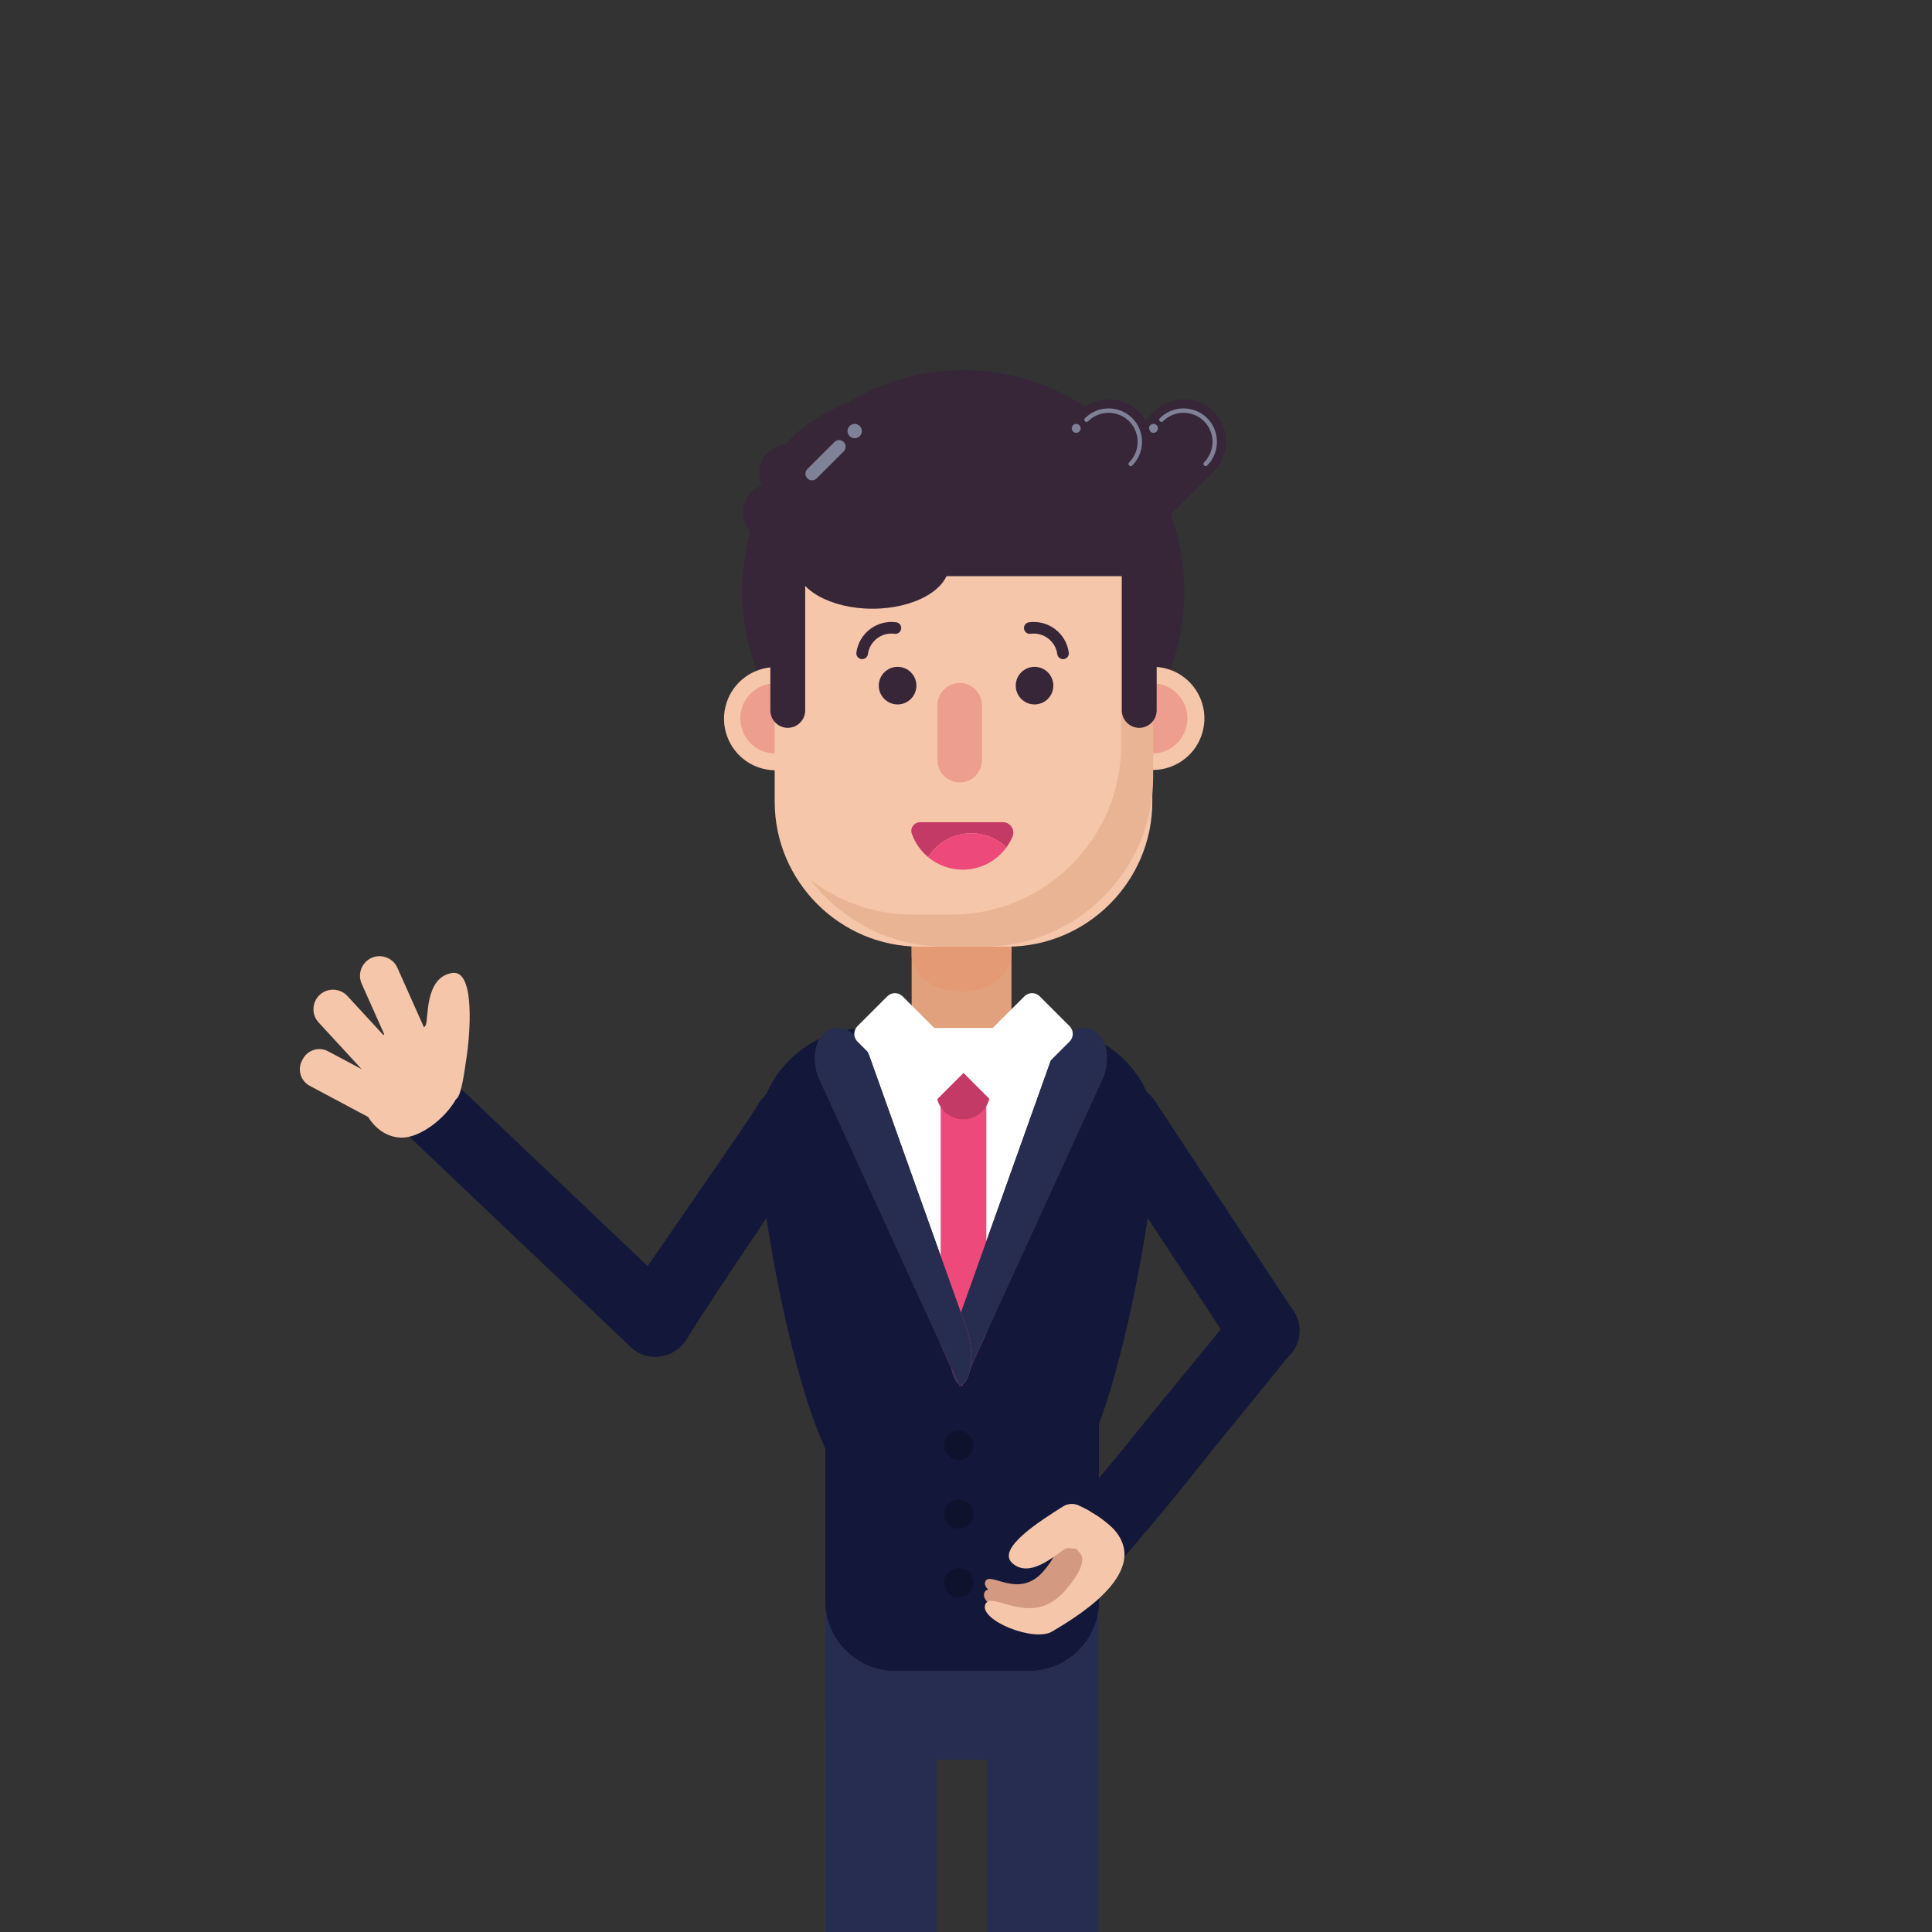 <?xml version="1.0" encoding="utf-8"?>
<!-- Generator: Adobe Illustrator 24.0.0, SVG Export Plug-In . SVG Version: 6.00 Build 0)  -->
<svg version="1.1" id="w3pose4Svg" xmlns="http://www.w3.org/2000/svg" xmlns:xlink="http://www.w3.org/1999/xlink" x="0px" y="0px"
	 viewBox="0 0 1400 1400" enable-background="new 0 0 1400 1400" xml:space="preserve">
<rect x="0" y="0" width="1400" height="1400" fill="#333333" stroke="none"/>
<g>
	<g>
		<path fill="#E2A17D" d="M712.43,774.38h-31.28c-11.3,0-20.54-9.24-20.54-20.54v-103.1c0-11.3,9.24-20.54,20.54-20.54h31.27
			c11.3,0,20.54,9.24,20.54,20.54v103.1C732.97,765.14,723.73,774.38,712.43,774.38z"/>
		<g>
			<path fill="#272D51" d="M678.73,1403.69v-216.41c0-22.18-18.15-40.33-40.33-40.33s-40.33,18.15-40.33,40.33v216.41H678.73z"/>
			<path fill="#272D51" d="M795.85,1403.69v-251.01c0-22.18-18.15-40.33-40.33-40.33s-40.33,18.15-40.33,40.33v251.01H795.85z"/>
			<path fill="#272D51" d="M766.9,1275.13H627.02c-15.93,0-28.96-13.03-28.96-28.96v-93.54c0-15.93,13.03-28.96,28.96-28.96H766.9
				c15.93,0,28.96,13.03,28.96,28.96v93.54C795.85,1262.1,782.82,1275.13,766.9,1275.13z"/>
			<path fill="#FFFFFF" d="M630.04,765.39l66.26,185.76l66.26-185.76c2.04-5.44,5.07-10.05,8.59-13.51
				c-6.98-4.1-15.01-6.56-23.58-6.87c-0.62-0.02-1.22-0.09-1.84-0.09h-97.15c-0.62,0-1.23,0.07-1.84,0.09
				c-9.01,0.33-17.43,3.04-24.66,7.53C625.32,755.92,628.12,760.28,630.04,765.39z"/>
			<path fill="#ED497A" d="M698.19,1112.34L698.19,1112.34c-9.09,0-16.53-7.44-16.53-16.53V802.25c0-9.09,7.44-16.53,16.53-16.53
				l0,0c9.09,0,16.53,7.44,16.53,16.53v293.57C714.72,1104.91,707.28,1112.34,698.19,1112.34z"/>

			<ellipse transform="matrix(0.902 -0.431 0.431 0.902 -273.138 378.163)" fill="#C43A66" cx="698.19" cy="792.01" rx="19.47" ry="19.47"/>
			<path fill="#13183A" d="M777.49,747.2c-5.81-1.38-11.83-2.19-18.05-2.19h-11.87c8.57,0.31,16.6,2.77,23.58,6.87
				C773.14,749.93,775.28,748.35,777.49,747.2z"/>
			<path fill="#13183A" d="M622.08,752.54c7.23-4.49,15.64-7.2,24.66-7.53h-19.26c-4.84,0-9.56,0.51-14.16,1.36
				C616.4,747.62,619.39,749.74,622.08,752.54z"/>
			<path fill="#FFFFFF" d="M795.85,789.45c0.06,0.47,0.12,0.95,0.16,1.43C795.97,790.39,795.91,789.92,795.85,789.45z"/>
			<path fill="#13183A" d="M800.45,756.76c2.36,6.68,2.24,15.36-0.93,23.82l-3.74,8.19l-92.56,202.46
				c-0.84,5.06-2.58,9.27-5.35,11.69l-0.72,1.58c-0.3-0.12-0.57-0.32-0.85-0.48c-0.29,0.16-0.55,0.35-0.85,0.48l-0.72-1.58
				c-2.77-2.42-4.51-6.63-5.35-11.69l-91.18-199.45l-5.12-11.2c-3.88-10.35-3.19-21.05,1.04-27.98
				c-26.55,12.6-45.07,39.63-45.07,70.84v0c0,32.75,20.35,164.6,49.02,226.21v110.51c0,27.78,22.73,50.52,50.52,50.52h97.15
				c27.78,0,50.52-22.73,50.52-50.52v-128.34c24.72-66.28,41.63-178.52,41.63-208.38v0C837.88,795.33,822.83,770.62,800.45,756.76z"
			/>
			<g>
				<path fill="#13183A" d="M802.57,758.16c8.13,12.33,12.88,27.05,12.88,42.84v0c0,29.86-16.91,142.1-41.63,208.38v128.34
					c0,27.78-22.73,50.52-50.52,50.52h-97.15c-8.13,0-15.81-1.99-22.63-5.44c8.34,16.49,25.42,27.89,45.07,27.89h97.15
					c27.78,0,50.52-22.73,50.52-50.52v-128.34c24.72-66.28,41.63-178.52,41.63-208.38v0C837.9,796.23,823.78,772.23,802.57,758.16z"
				/>
			</g>
			<path fill="#272D51" d="M771.15,751.88c-3.52,3.46-6.55,8.06-8.59,13.51L696.3,951.15l3.89,10.92
				c3.24,8.64,4.52,20.19,3.03,29.17l92.56-202.46l3.74-8.19c3.17-8.46,3.29-17.14,0.93-23.82c-1.78-5.02-4.95-8.92-9.31-10.71
				c-4.32-1.78-9.12-1.21-13.64,1.15C775.28,748.35,773.14,749.93,771.15,751.88z"/>
			<path fill="#272D51" d="M696.3,1004.04c0.29,0.16,0.55,0.35,0.85,0.48l0.72-1.58C697.38,1003.36,696.86,1003.73,696.3,1004.04z"
			/>
			<path fill="#272D51" d="M694.72,1002.93l-5.35-11.69C690.22,996.3,691.95,1000.51,694.72,1002.93z"/>
			<path fill="#272D51" d="M593.08,780.59l5.12,11.2l91.18,199.45l5.35,11.69l0.72,1.58c0.3-0.12,0.57-0.32,0.85-0.48
				c0.56-0.31,1.09-0.68,1.58-1.11c2.77-2.42,4.51-6.63,5.35-11.69c1.49-8.98,0.21-20.53-3.03-29.17l-3.89-10.92l-66.26-185.76
				c-1.92-5.11-4.71-9.47-7.96-12.85c-2.69-2.8-5.68-4.92-8.76-6.18c-3.98-1.63-8.1-1.85-11.85-0.31c-3.06,1.26-5.53,3.56-7.35,6.55
				C589.88,759.54,589.2,770.23,593.08,780.59z"/>
			<path fill="#FFFFFF" d="M665.59,799l-44.28-44.28c-3.05-3.05-3.05-8.04,0-11.09l21.66-21.66c3.05-3.05,8.04-3.05,11.09,0
				l44.28,44.28c3.05,3.05,3.05,8.04,0,11.09L676.68,799C673.63,802.05,668.64,802.05,665.59,799z"/>
			<path fill="#FFFFFF" d="M775.08,754.72L730.8,799c-3.05,3.05-8.04,3.05-11.09,0l-21.66-21.66c-3.05-3.05-3.05-8.04,0-11.09
				l44.28-44.28c3.05-3.05,8.04-3.05,11.09,0l21.66,21.66C778.13,746.68,778.13,751.67,775.08,754.72z"/>
			<path fill="#0E122C" d="M694.72,1057.94L694.72,1057.94c-5.84,0-10.62-4.78-10.62-10.62l0,0c0-5.84,4.78-10.62,10.62-10.62l0,0
				c5.84,0,10.62,4.78,10.62,10.62l0,0C705.34,1053.16,700.56,1057.94,694.72,1057.94z"/>
			<path fill="#0E122C" d="M694.72,1107.75L694.72,1107.75c-5.84,0-10.62-4.78-10.62-10.62l0,0c0-5.84,4.78-10.62,10.62-10.62l0,0
				c5.84,0,10.62,4.78,10.62,10.62l0,0C705.34,1102.97,700.56,1107.75,694.72,1107.75z"/>
			<path fill="#0E122C" d="M694.72,1157.57L694.72,1157.57c-5.84,0-10.62-4.78-10.62-10.62l0,0c0-5.84,4.78-10.62,10.62-10.62l0,0
				c5.84,0,10.62,4.78,10.62,10.62l0,0C705.34,1152.79,700.56,1157.57,694.72,1157.57z"/>
		</g>
	</g>
	<g id="gHead">
		<g>
			<path fill="#E59A76" d="M696.79,649.41c-19.9,0-36.18,12.1-36.18,26.9v15.48c0,14.79,16.28,26.9,36.18,26.9
				c19.9,0,36.18-12.1,36.18-26.9v-15.48C732.97,661.52,716.69,649.41,696.79,649.41z"/>
			<path fill="#362638" d="M642.35,414.31L642.35,414.31c-8.03,8.03-21.16,8.03-29.18,0l-56.98-56.98c-8.03-8.03-8.03-21.16,0-29.18
				v0c8.03-8.03,21.16-8.03,29.18,0l56.98,56.98C650.37,393.15,650.37,406.28,642.35,414.31z"/>
			<path fill="#362638" d="M660.19,371.23L660.19,371.23c0,11.35-9.29,20.64-20.64,20.64h-80.58c-11.35,0-20.64-9.29-20.64-20.64
				l0,0c0-11.35,9.29-20.64,20.64-20.64h80.58C650.91,350.59,660.19,359.88,660.19,371.23z"/>

			<ellipse transform="matrix(0.707 -0.707 0.707 0.707 -98.472 619.191)" fill="#362638" cx="698.19" cy="428.46" rx="160.24" ry="160.24"/>

			<ellipse transform="matrix(0.222 -0.975 0.975 0.222 -70.274 953.097)" fill="#F6C6AA" cx="561.9" cy="520.57" rx="37.36" ry="37.36"/>

			<ellipse transform="matrix(0.224 -0.975 0.975 0.224 140.813 1217.899)" fill="#F6C6AA" cx="834.81" cy="520.57" rx="37.36" ry="37.36"/>
			<circle fill="#ED9E8F" cx="835.01" cy="520.57" r="25.43"/>
			<circle fill="#ED9E8F" cx="561.9" cy="520.57" r="25.43"/>
			<path fill="#F6C6AA" d="M730,685.98h-63.61c-57.76,0-105.01-47.26-105.01-105.01V406.5c0-57.76,47.26-105.01,105.01-105.01H730
				c57.76,0,105.01,47.26,105.01,105.01v174.46C835.01,638.72,787.75,685.98,730,685.98z"/>
			<path fill="#E8B494" d="M787.17,326.74c15.81,20.67,25.25,46.45,25.25,74.33v138.92c0,67.53-55.25,122.78-122.78,122.78h-28.06
				c-27.88,0-53.66-9.44-74.33-25.25c22.49,29.39,57.88,48.46,97.53,48.46h28.06c67.53,0,122.78-55.25,122.78-122.78V424.27
				C835.63,384.62,816.57,349.22,787.17,326.74z"/>
			<path fill="#362638" d="M712.76,275.7h-28.06c-178.37,21.11-117.55,120.94-125.94,120.94H830.6
				C815.7,345.62,796.24,275.7,712.76,275.7z"/>
			<path fill="#362638" d="M632.2,441.11L632.2,441.11c-30.51,0-55.47-14.21-55.47-31.57v-31.57c0-17.37,24.96-31.57,55.47-31.57
				l0,0c30.51,0,55.47,14.21,55.47,31.57v31.57C687.67,426.9,662.71,441.11,632.2,441.11z"/>
			<path fill="#362638" d="M570.85,527.41L570.85,527.41c-6.95,0-12.63-5.68-12.63-12.63V396.91c0-6.95,5.68-12.63,12.63-12.63l0,0
				c6.95,0,12.63,5.68,12.63,12.63v117.87C583.48,521.73,577.79,527.41,570.85,527.41z"/>
			<path fill="#362638" d="M825.54,527.41L825.54,527.41c-6.95,0-12.63-5.68-12.63-12.63V396.91c0-6.95,5.68-12.63,12.63-12.63l0,0
				c6.95,0,12.63,5.68,12.63,12.63v117.87C838.17,521.73,832.48,527.41,825.54,527.41z"/>
			<path fill="#362638" d="M610.18,409.54h-21.83c-7.89,0-14.34-6.45-14.34-14.34v-34.46c0-7.89,6.45-14.34,14.34-14.34h21.83
				c7.89,0,14.34,6.45,14.34,14.34v34.46C624.52,403.08,618.07,409.54,610.18,409.54z"/>
			<path fill="#362638" d="M814.63,417.49H676.28c-11.1,0-20.18-9.08-20.18-20.18v-30.73c0-11.1,9.08-20.18,20.18-20.18h138.35
				c11.1,0,20.18,9.08,20.18,20.18v30.73C834.81,408.41,825.73,417.49,814.63,417.49z"/>
			<path fill="#7F8297" d="M611.4,327.05l-19.58,19.58c-1.86,1.86-4.9,1.86-6.76,0v0c-1.86-1.86-1.86-4.9,0-6.76l19.58-19.58
				c1.86-1.86,4.9-1.86,6.76,0l0,0C613.26,322.15,613.26,325.19,611.4,327.05z"/>
			<path fill="#7F8297" d="M619.33,317.57L619.33,317.57c-2.86,0-5.2-2.34-5.2-5.2l0,0c0-2.86,2.34-5.2,5.2-5.2l0,0
				c2.86,0,5.2,2.34,5.2,5.2l0,0C624.52,315.23,622.18,317.57,619.33,317.57z"/>
			<g id="gHair">
				<g>
					<path fill="#362638" d="M879.51,341.55l-65.5,65.5c-11.9,11.9-31.37,11.9-43.27,0v0c-11.9-11.9-11.9-31.37,0-43.27l65.5-65.5
						c11.9-11.9,31.37-11.9,43.27,0v0C891.41,310.18,891.41,329.65,879.51,341.55z"/>
					<path fill="none" stroke="#7F8297" stroke-width="3.184" stroke-linecap="round" stroke-miterlimit="10" d="M841.62,304.15
						c8.8-8.8,23.21-8.8,32.02,0l0,0c8.8,8.8,8.8,23.21,0,32.02"/>
					<path fill="#7F8297" d="M835.85,313.63L835.85,313.63c-1.78,0-3.23-1.45-3.23-3.23l0,0c0-1.78,1.45-3.23,3.23-3.23l0,0
						c1.78,0,3.23,1.45,3.23,3.23l0,0C839.08,312.18,837.62,313.63,835.85,313.63z"/>
				</g>
				<g>
					<path fill="#362638" d="M825.23,341.55l-65.5,65.5c-11.9,11.9-31.37,11.9-43.27,0v0c-11.9-11.9-11.9-31.37,0-43.27l65.5-65.5
						c11.9-11.9,31.37-11.9,43.27,0v0C837.13,310.18,837.13,329.65,825.23,341.55z"/>
					<path fill="none" stroke="#7F8297" stroke-width="3.184" stroke-linecap="round" stroke-miterlimit="10" d="M787.34,304.15
						c8.8-8.8,23.21-8.8,32.02,0l0,0c8.8,8.8,8.8,23.21,0,32.02"/>
					<path fill="#7F8297" d="M779.85,313.63L779.85,313.63c-1.78,0-3.23-1.45-3.23-3.23l0,0c0-1.78,1.45-3.23,3.23-3.23l0,0
						c1.78,0,3.23,1.45,3.23,3.23l0,0C783.08,312.18,781.62,313.63,779.85,313.63z"/>
				</g>
			</g>
		</g>
		<g id="gEyesz">
			<path fill="#ED9E8F" d="M695.42,567L695.42,567c-8.86,0-16.1-7.25-16.1-16.1v-39.88c0-8.86,7.25-16.1,16.1-16.1l0,0
				c8.86,0,16.1,7.25,16.1,16.1v39.88C711.53,559.75,704.28,567,695.42,567z"/>
			<g id="gMouse">
				<path fill="#C43A66" d="M666.74,595.8h60c5.41,0,9.07,5.54,6.94,10.52c-1.17,2.74-2.64,5.32-4.37,7.7
					c-6.64-6.32-15.59-10.22-25.47-10.22c-13.19,0-24.73,6.92-31.28,17.31c-5.35-4.46-9.48-10.32-11.84-17.02
					C659.28,600.04,662.44,595.8,666.74,595.8z"/>
				<path fill="#ED497A" d="M703.84,603.8c9.88,0,18.84,3.9,25.47,10.22c-7.12,9.79-18.64,16.18-31.67,16.18
					c-9.54,0-18.28-3.42-25.08-9.09C679.11,610.72,690.65,603.8,703.84,603.8z"/>
			</g>
			<g id="gEyes">
				<path fill="#362638" d="M664.05,496.83c0,7.52-6.1,13.63-13.62,13.63c-7.52,0-13.63-6.1-13.63-13.63
					c0-7.52,6.1-13.62,13.63-13.62C657.95,483.21,664.05,489.31,664.05,496.83z"/>
				<path fill="#362638" d="M763.29,496.83c0,7.52-6.1,13.63-13.62,13.63c-7.52,0-13.62-6.1-13.62-13.63
					c0-7.52,6.1-13.62,13.62-13.62C757.19,483.21,763.29,489.31,763.29,496.83z"/>
			</g>
			<path fill="#362638" d="M770.31,477.65c-2.07,0-3.88-1.53-4.16-3.64c-1.28-9.4-9.97-16-19.36-14.74
				c-2.29,0.31-4.43-1.3-4.74-3.61c-0.31-2.3,1.3-4.42,3.61-4.74c14-1.91,26.93,7.95,28.83,21.95c0.31,2.3-1.3,4.42-3.61,4.74
				C770.69,477.64,770.5,477.65,770.31,477.65z"/>
			<g>
				<path fill="#362638" d="M624.75,477.65c-0.19,0-0.38-0.01-0.57-0.04c-2.3-0.31-3.92-2.43-3.61-4.74
					c1.9-14,14.84-23.85,28.83-21.95c2.3,0.31,3.92,2.43,3.61,4.74c-0.31,2.31-2.45,3.93-4.74,3.61
					c-9.42-1.29-18.09,5.34-19.36,14.74C628.63,476.12,626.83,477.65,624.75,477.65z"/>
			</g>
		</g>
	</g>
	<g id="gHR">
		<g id="gHRp">
			<path fill="#13183A" d="M329.63,784.77l-36.16,35.97l163.18,154.99c10.52,10.58,27.84,9.9,37.5-1.46l0,0
				c8.59-10.1,8.01-25.1-1.34-34.51L329.63,784.77z"/>
			<path fill="#F6C6AA" d="M327.67,705.04c-20.48,3.18-16.91,34.45-19.29,38.01c-0.25,0.37-0.65,0.86-1.17,1.39l-19.25-43.16
				c-3.17-7.12-11.59-10.34-18.71-7.17h0c-7.12,3.17-10.34,11.59-7.17,18.71l16.37,36.68c-0.23,0.16-0.45,0.32-0.68,0.48
				l-26.05-28.27c-5.28-5.73-14.29-6.1-20.02-0.82h0c-5.73,5.28-6.1,14.29-0.82,20.02l31.2,33.86l-24.31-12.97
				c-6.56-3.5-14.8-0.99-18.3,5.57l-0.61,1.14c-3.5,6.56-0.99,14.8,5.57,18.3l42.37,22.6c5.55,9.08,14.47,14.97,24.54,14.97
				c12.53,0,30.66-12.91,39.11-27.89c0,0,0.01,0,0.01,0c3.99-1.84,6.48-23.09,7.15-27.15C340.77,750.3,344.6,702.42,327.67,705.04z"
			/>
		</g>
		<path fill="#13183A" d="M584.97,790.31c-12.11-7.18-27.74-3.2-34.93,8.9c-11.22,18.88-81.26,117.8-97.34,142.95
			c-7.94,12.42-4.24,28.94,8.24,36.79h0c12.61,7.93,29.27,3.94,36.92-8.84c17.61-29.41,91.07-136.49,96.03-144.84
			C601.07,813.15,597.08,797.5,584.97,790.31L584.97,790.31z"/>
	</g>
	<g id="gHL">
		<g id="gHLp">
			<path fill="#13183A" d="M934.71,946.46c-10.99-11.8-30.05-10.45-39.27,2.77c-7.81,11.2-53.8,66-69.25,85.41
				c-25.83,32.45-51.05,61.28-51.3,61.57l38.37,33.6c1.27-1.45,31.35-35.84,60.45-73.06c9.36-11.97,55.19-67.09,63.21-78.51
				C943.77,968.45,942.85,955.2,934.71,946.46L934.71,946.46z"/>
			<g>
				<g>
					<path fill="#D39A81" d="M756.06,1138.61c-17.99,20.84-38.87-0.71-42.09,7.49c-3.22,8.19,25.73,20.08,35.38,14.04
						c8.45-5.3,58.74-32.87,27.8-57.7c-3.59,4.1-9.12,10.43-13.91,15.93C766.03,1120.91,766.47,1126.56,756.06,1138.61z"/>
				</g>
				<g>
					<path fill="#D39A81" d="M764.68,1145.03c-21.96,25.44-47.45-0.86-51.38,9.14c-3.93,10,31.41,24.52,43.19,17.14
						c10.32-6.47,71.71-40.13,33.94-70.43c-4.38,5.01-11.14,12.74-16.98,19.44C776.84,1123.42,777.38,1130.32,764.68,1145.03z"/>
				</g>
				<path fill="#F6C6AA" d="M772.01,1152.39c-24.81,28.74-53.61-0.97-58.06,10.33c-4.44,11.3,35.49,27.7,48.8,19.36
					c10.98-6.88,73.14-41.01,44.7-73.56c-3.07-3.51-18.7-16.57-21.77-13.05c-3.21,3.67-5.94,15.88-9.46,19.91
					c-1.74,1.99,6.93,9.74,7.69,12.27C785.23,1132.05,783.04,1139.61,772.01,1152.39z"/>
				<path fill="#F6C6AA" d="M781.64,1090.88c-3.66-1.7-7.94-1.39-11.35,0.77c-16.01,10.13-48.44,30.39-36.79,41.01
					c14.1,12.85,35.4-10.17,39.42-10.77c0.74-0.11,2.02-0.12,3.46,0.12c4.1,0.68,8.27-0.68,11.01-3.81
					c1.58-1.81,3.15-3.61,4.69-5.37c5.01-5.74,3.48-14.68-3.21-18.33C786.62,1093.29,784.22,1092.08,781.64,1090.88z"/>
			</g>
		</g>
		<path fill="#13183A" d="M836.09,796.64c-8.16-11.48-24.08-14.17-35.56-6.02l0,0c-11.48,8.16-14.17,24.08-6.02,35.56l99.93,152.04
			c7.83,12.23,24.23,15.54,36.19,7.3l0,0c11.42-7.87,14.52-23.38,7.01-35.04L836.09,796.64z"/>
	</g>
</g>
	<style>


		#w3pose4Svg #gEyes{
			transform-box: fill-box;
			-webkit-transform-origin: 50% 50%;
			-ms-transform-origin: 50% 50%;
			transform-origin: 50% 50%;
			-webkit-animation: animPos4eye1 3s infinite ease-in-out;
			animation: animPos4eye1 3s infinite ease-in-out;
		}

		@-webkit-keyframes animPos4eye1  {
			0%{-webkit-transform: scaleY(1);transform: scaleY(1);}
			5%{-webkit-transform: scaleY(0.1);transform: scaleY(0.1);}
			10%{-webkit-transform: scaleY(1);transform: scaleY(1);}
			60%{-webkit-transform: scaleY(1);transform: scaleY(1);}
			65%{-webkit-transform: scaleY(0.1);transform: scaleY(0.1);}
			70%{-webkit-transform: scaleY(1);transform: scaleY(1);}
			75%{-webkit-transform: scaleY(0.1);transform: scaleY(0.1);}
			80%{-webkit-transform: scaleY(1);transform: scaleY(1);}
			100%{-webkit-transform: scaleY(1);transform: scaleY(1);}
		}

		@keyframes animPos4eye1  {
			0%{-webkit-transform: scaleY(1);transform: scaleY(1);}
			5%{-webkit-transform: scaleY(0.1);transform: scaleY(0.1);}
			10%{-webkit-transform: scaleY(1);transform: scaleY(1);}
			60%{-webkit-transform: scaleY(1);transform: scaleY(1);}
			65%{-webkit-transform: scaleY(0.1);transform: scaleY(0.1);}
			70%{-webkit-transform: scaleY(1);transform: scaleY(1);}
			75%{-webkit-transform: scaleY(0.1);transform: scaleY(0.1);}
			80%{-webkit-transform: scaleY(1);transform: scaleY(1);}
			100%{-webkit-transform: scaleY(1);transform: scaleY(1);}
		}

		/************************/

		#w3pose4Svg #gEyesz{
			transform-box: fill-box;
			-webkit-transform-origin: 50% 50%;
			-ms-transform-origin: 50% 50%;
			transform-origin: 50% 50%;
			-webkit-animation: animPos4eye2 5s infinite ease-in-out;
			animation: animPos4eye2 5s infinite ease-in-out;
		}

		@-webkit-keyframes animPos4eye2{
			0%,20%{-webkit-transform: translateX(0px);transform: translateX(0px);}
			40%{-webkit-transform: translateX(-5px);transform: translateX(-5px);}
			50%{-webkit-transform: translateX(-5px);transform: translateX(-5px);}
			70%{-webkit-transform: translateX(5px);transform: translateX(5px);}
			80%{-webkit-transform: translateX(5px);transform: translateX(5px);}
			100%{-webkit-transform: translateX(0px);transform: translateX(0px);}
		}

		@keyframes animPos4eye2{
			0%,20%{-webkit-transform: translateX(0px);transform: translateX(0px);}
			40%{-webkit-transform: translateX(-5px);transform: translateX(-5px);}
			50%{-webkit-transform: translateX(-5px);transform: translateX(-5px);}
			70%{-webkit-transform: translateX(5px);transform: translateX(5px);}
			80%{-webkit-transform: translateX(5px);transform: translateX(5px);}
			100%{-webkit-transform: translateX(0px);transform: translateX(0px);}
		}

		/************************/

		#w3pose4Svg #gHRp{
			transform-box: fill-box;
			-webkit-transform-origin: 90% 90%;
			-ms-transform-origin: 90% 90%;
			transform-origin: 90% 90%;
			-webkit-animation: animPos4gHRp1 2s infinite ease-in-out;
			animation: animPos4gHRp1 2s infinite ease-in-out;
		}

		@-webkit-keyframes animPos4gHRp1{
			0%{-webkit-transform: rotate(0deg);transform: rotate(0deg);}
			20%{-webkit-transform: rotate(15deg);transform: rotate(15deg);}
			40%{-webkit-transform: rotate(0deg);transform: rotate(0deg);}
			60%{-webkit-transform: rotate(15deg);transform: rotate(15deg);}
			80%,100%{-webkit-transform: rotate(0deg);transform: rotate(0deg);}
		}

		@keyframes animPos4gHRp1{
			0%{-webkit-transform: rotate(0deg);transform: rotate(0deg);}
			20%{-webkit-transform: rotate(15deg);transform: rotate(15deg);}
			40%{-webkit-transform: rotate(0deg);transform: rotate(0deg);}
			60%{-webkit-transform: rotate(15deg);transform: rotate(15deg);}
			80%,100%{-webkit-transform: rotate(0deg);transform: rotate(0deg);}
		}

		/************************/

		#w3pose4Svg #gMouse{
			transform-box: fill-box;
			-webkit-transform-origin: 50% 50%;
			-ms-transform-origin: 50% 50%;
			transform-origin: 50% 50%;
			-webkit-animation: animPos4gMouse 2s infinite ease-in-out;
			animation: animPos4gMouse 2s infinite ease-in-out;
		}

		@-webkit-keyframes animPos4gMouse{
			0%{-webkit-transform: scaleY(1);transform: scaleY(1);}
			30%{-webkit-transform: scaleY(0.5);transform: scaleY(0.5);}
			60%,100%{-webkit-transform: scaleY(1);transform: scaleY(1);}
		}

		@keyframes animPos4gMouse{
			0%{-webkit-transform: scaleY(1);transform: scaleY(1);}
			30%{-webkit-transform: scaleY(0.5);transform: scaleY(0.5);}
			60%,100%{-webkit-transform: scaleY(1);transform: scaleY(1);}
		}

		/************************/

		#w3pose4Svg #gHair{
			transform-box: fill-box;
			-webkit-transform-origin: 50% 25%;
			-ms-transform-origin: 50% 25%;
			transform-origin: 50% 25%;
			-webkit-animation: animPos4gHair1 2.5s infinite alternate ease-in-out;
			animation: animPos4gHair1 2.5s infinite alternate ease-in-out;
		}

		@-webkit-keyframes animPos4gHair1{
			0%{-webkit-transform: rotate(0deg);transform: rotate(0deg);}
			100%{-webkit-transform: rotate(5deg);transform: rotate(5deg);}
		}

		@keyframes animPos4gHair1{
			0%{-webkit-transform: rotate(0deg);transform: rotate(0deg);}
			100%{-webkit-transform: rotate(5deg);transform: rotate(5deg);}
		}

	</style>
</svg>
